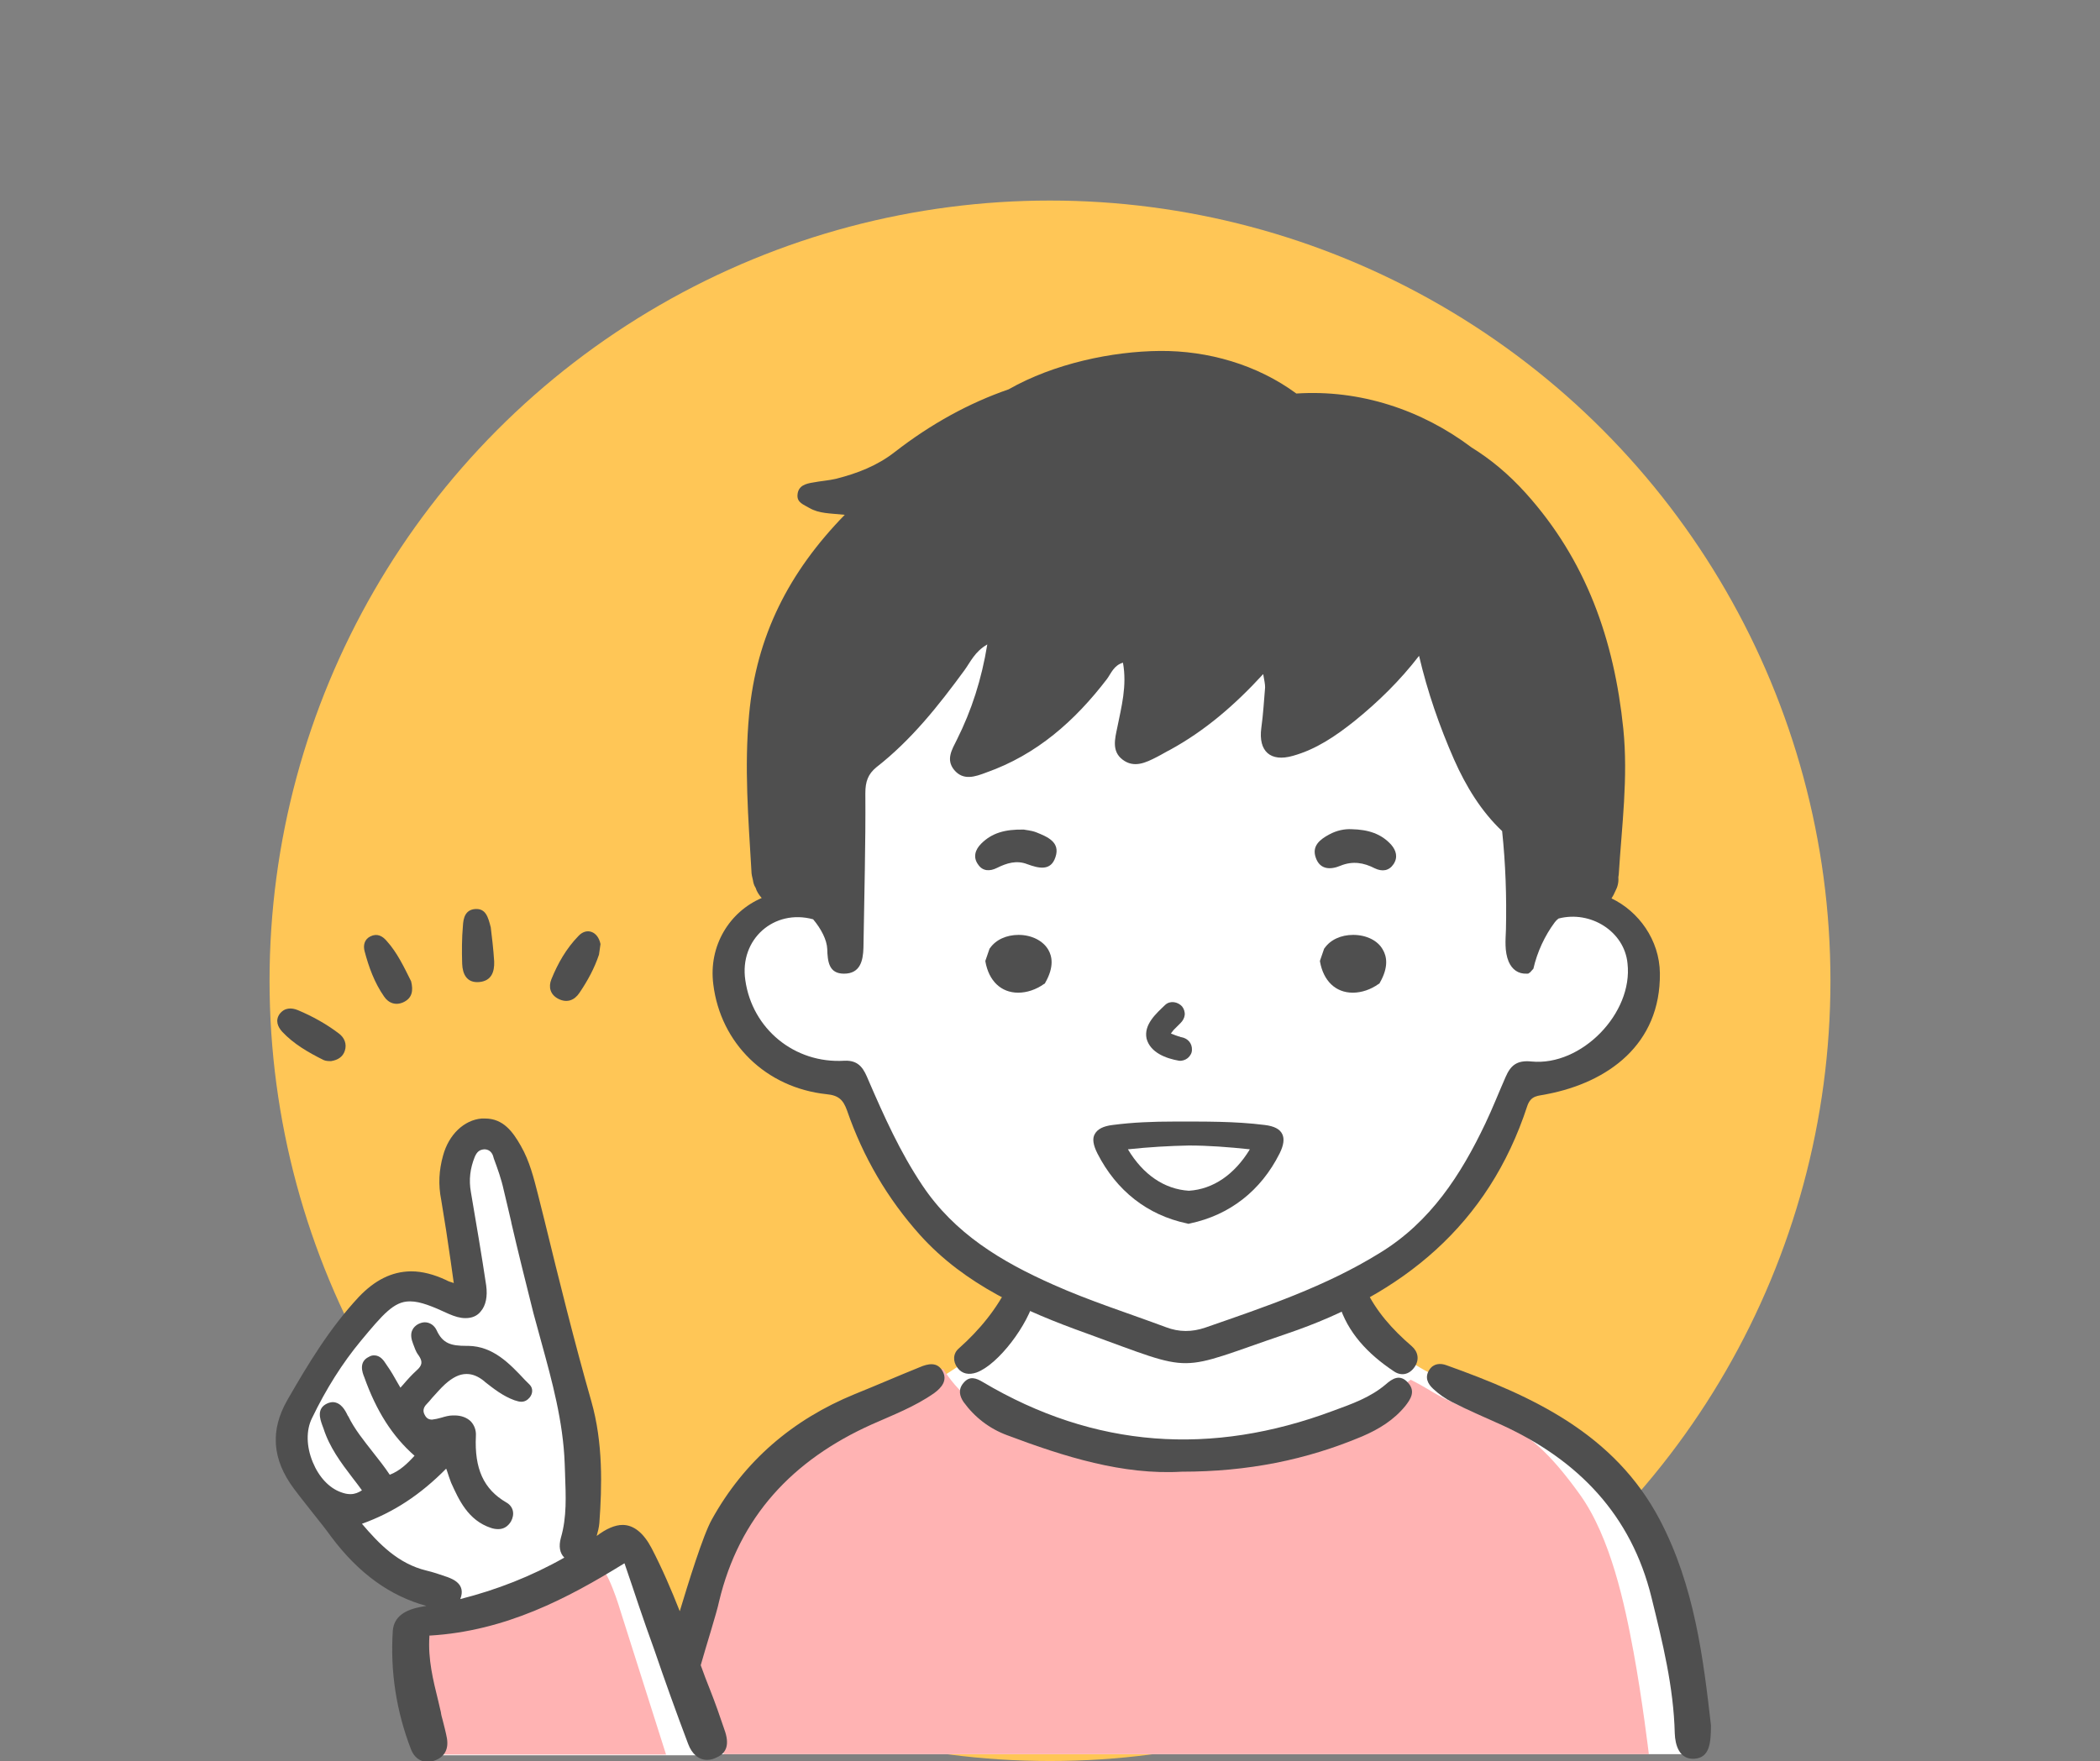 <svg width="335" height="281" viewBox="0 0 335 281" fill="none" xmlns="http://www.w3.org/2000/svg">
<rect x="0" y="0" width="335" height="281" fill="#808080" stroke="none"/>
<circle cx="167.5" cy="156.5" r="124.5" fill="#FFC656"/>
<g clip-path="url(#clip0_398_24401)">
<path d="M270.082 279.726C270.082 279.726 267.711 260.496 265.097 252.427C262.483 244.359 262.422 240.538 257.012 235.927C251.601 231.317 240.477 223.976 234.702 221.914C228.926 219.851 225.157 217.789 221.328 214.452C217.498 211.116 215.127 205.595 215.127 205.595C215.127 205.595 223.455 201.046 226.434 198.437C229.413 195.889 238.106 184.242 239.626 179.692C241.145 175.143 241.936 172.595 245.401 171.806C248.805 171.017 252.939 170.411 255.249 168.834C257.559 167.196 260.842 165.497 261.45 161.069C262.058 156.64 263.334 155.912 261.632 152.09C259.93 148.269 260.173 148.147 257.194 146.206C254.216 144.265 252.878 143.234 250.264 143.84C247.589 144.447 242.969 149.482 242.787 150.149C242.604 150.817 243.395 138.866 243.395 138.866L241.571 127.401L228.015 99.192C228.015 99.192 216.951 110.051 212.574 112.781C208.197 115.511 204.914 117.088 204.914 117.088L205.339 100.587C205.339 100.587 197.801 103.742 191.297 110.172C184.792 116.602 182.3 117.876 182.117 117.937C181.935 117.998 182.3 101.255 182.3 101.255C182.3 101.255 174.822 106.108 170.385 110.415C165.947 114.722 163.454 117.694 159.321 119.514C155.187 121.334 155.673 120.364 155.491 120.121C155.308 119.878 160.597 110.172 160.962 104.955C161.327 99.738 160.536 97.797 160.536 97.797L153.059 98.464L133.12 121.031L133.788 145.903C133.788 145.903 128.986 143.416 125.946 144.508C122.968 145.6 120.475 145.478 119.077 147.844C117.679 150.21 115.733 153.546 115.916 155.609C116.098 157.671 117.314 163.859 119.077 165.74C120.84 167.62 124.062 169.319 126.311 170.35C128.56 171.381 134.457 172.898 134.457 172.898C134.457 172.898 138.956 180.602 141.144 184.606C143.272 188.61 147.588 193.827 150.567 196.678C153.485 199.529 159.442 204.746 160.476 204.807C161.509 204.868 163.029 206.263 163.029 206.263C163.029 206.263 163.029 208.325 160.901 210.994C158.774 213.664 158.53 213.967 156.585 215.362C154.701 216.758 150.992 219.487 146.98 221.55C142.968 223.612 130.019 226.949 126.554 231.074C123.15 235.199 117.192 240.234 115.916 243.328C114.639 246.422 111.478 254.308 110.08 261.042C109.654 263.226 109.229 266.016 108.803 268.746L99.989 246.543L93.484 249.334C93.484 249.334 90.08 246.786 91.66 242.661C93.241 238.536 92.694 226.221 90.566 218.395C88.377 210.509 83.697 193.22 82.359 188.731C81.022 184.181 77.982 181.573 77.982 181.573C77.982 181.573 73.97 181.633 73.119 183.575C72.268 185.516 71.721 188.124 72.268 192.31C72.815 196.557 73.788 201.41 73.848 203.715C73.909 206.02 76.219 208.447 72.815 207.173C69.411 205.899 67.222 204.382 63.939 205.717C60.657 207.051 59.198 207.233 57.07 210.024C54.882 212.814 51.295 217.667 48.924 222.217C46.553 226.767 45.094 226.1 45.885 229.982C46.675 233.865 48.438 237.504 50.626 239.506C52.815 241.508 55.064 243.207 56.401 245.391C57.739 247.635 62.055 251.154 65.034 252.791C68.012 254.369 70.87 255.764 71.174 256.613C71.478 257.463 64.79 260.071 64.79 260.071L68.073 280.09H113.363L113.302 279.908H270.082V279.726Z" fill="white"/>
<path d="M66.006 260.254C65.946 260.375 64.973 262.255 64.973 262.255L68.195 279.969H106.25L98.955 256.978C98.955 256.978 96.888 249.88 95.247 249.637C93.606 249.395 93.241 249.577 90.019 251.579C86.858 253.581 81.63 255.825 76.584 257.645C71.538 259.344 66.006 260.254 66.006 260.254Z" fill="#FFB3B3"/>
<path d="M114.031 277.057C114.518 278.027 115.004 278.937 115.49 279.908H263.03C263.03 279.908 261.997 271.233 260.599 263.65C259.2 256.067 256.951 245.33 252.027 238.475C247.103 231.62 243.82 229.012 240.294 227.434C236.769 225.857 231.662 224.098 227.893 221.732C226.981 221.186 226.008 220.64 225.036 220.155C221.753 222.763 218.106 224.826 214.276 226.585C208.683 229.133 202.969 232.166 196.707 232.227C190.385 233.379 182.361 234.047 175.917 232.591C166.98 230.589 159.321 229.072 156.22 225.372C155.612 224.644 155.126 223.977 154.64 223.249C152.998 221.853 151.6 220.276 150.445 218.396C148.865 219.548 145.764 221.489 140.475 224.098C131.722 228.405 127.345 230.467 123.819 233.622C120.354 236.776 118.895 236.594 115.733 243.025C113.059 248.545 109.654 258.555 108.56 264.075C110.627 268.2 111.964 272.75 114.031 277.057Z" fill="#FFB3B3"/>
<path d="M264.793 242.539C257.559 228.769 244.489 222.763 230.75 217.849C229.778 217.485 228.683 217.546 228.015 218.577C227.224 219.79 227.771 220.822 228.623 221.61C229.534 222.46 230.568 223.188 231.662 223.734C234.276 225.068 237.012 226.221 239.686 227.434C251.784 233.015 260.234 241.751 263.456 254.914C265.219 262.073 266.982 269.17 267.164 276.571C267.225 278.452 267.894 280.818 270.325 280.636C272.696 280.454 272.939 278.209 272.939 275.297C271.723 264.681 270.325 253.095 264.793 242.539Z" fill="#4F4F4F"/>
<path d="M146.737 218.153C143.272 219.549 139.807 221.065 136.342 222.46C126.433 226.525 118.712 233.137 113.545 242.479C112.147 244.966 109.776 252.671 108.439 257.099C107.101 253.702 105.642 250.305 103.94 247.029C102.663 244.602 101.083 243.329 99.32 243.329C98.104 243.329 96.706 243.935 95.186 245.088C95.368 244.42 95.551 243.753 95.612 243.025C96.037 237.141 96.219 230.225 94.335 223.613C91.599 214.028 89.168 204.201 86.858 194.737L85.824 190.612C85.156 188.004 84.487 185.274 83.089 182.847C81.812 180.603 80.292 178.479 77.374 178.479H77.253C77.131 178.479 77.01 178.479 76.827 178.479C74.031 178.722 71.599 181.027 70.687 184.364C70.019 186.73 69.897 189.035 70.383 191.461C70.93 194.677 71.417 197.892 71.903 201.289C72.085 202.441 72.207 203.594 72.389 204.747L72.268 204.686C71.842 204.565 71.478 204.443 71.174 204.261C69.228 203.351 67.344 202.866 65.642 202.866H65.459C62.48 202.927 59.806 204.261 57.252 206.931C52.572 211.966 49.167 217.607 45.824 223.431C43.088 228.223 43.392 232.834 46.857 237.505C47.891 238.9 48.985 240.235 50.018 241.569C50.991 242.783 51.964 243.996 52.876 245.27C57.252 251.093 62.237 254.673 68.013 256.25C67.891 256.25 67.83 256.31 67.709 256.31C64.426 256.796 62.845 258.07 62.663 260.193C62.237 266.684 63.21 273.054 65.581 279.18C66.067 280.394 66.979 281.122 68.195 281.122C68.56 281.122 68.924 281.061 69.289 280.94C70.87 280.394 71.599 279.18 71.295 277.361C71.113 276.39 70.87 275.48 70.626 274.509C70.505 274.085 70.383 273.66 70.323 273.175C70.201 272.568 70.019 271.962 69.897 271.355C69.107 268.14 68.256 264.803 68.499 261.103V260.982H68.62C80.657 260.254 90.566 255.037 99.502 249.516L99.624 249.455C99.624 249.455 100.414 251.761 100.779 252.853C101.569 255.219 102.299 257.402 103.089 259.647L104.366 263.226C106.068 268.2 107.891 273.296 109.776 278.271C110.384 279.908 111.478 280.818 112.815 280.818C113.302 280.818 113.788 280.697 114.274 280.454C115.977 279.726 116.402 278.271 115.551 275.965L115.49 275.783C114.822 273.781 114.092 271.719 113.302 269.717C112.755 268.382 112.268 267.048 111.782 265.713C112.633 262.68 114.335 257.342 114.7 255.582C117.922 241.994 126.493 232.955 139.016 227.313C142.421 225.797 145.947 224.462 149.047 222.278C150.202 221.429 151.175 220.276 150.384 218.821C149.533 217.243 148.014 217.607 146.737 218.153ZM71.356 251.639L71.174 251.579C70.14 251.215 69.046 250.851 68.013 250.608C63.514 249.516 60.474 246.362 57.739 243.147C62.784 241.327 67.04 238.536 71.174 234.35L71.295 234.654C71.538 235.382 71.721 235.988 71.964 236.595C73.18 239.264 74.639 242.601 78.347 243.814C78.712 243.935 79.076 243.996 79.441 243.996H79.502C80.353 243.996 81.022 243.571 81.508 242.783C81.812 242.237 81.934 241.63 81.812 241.084C81.69 240.538 81.326 240.053 80.779 239.749C77.131 237.626 75.672 234.35 75.915 229.133C75.976 228.223 75.672 227.435 75.125 226.828C74.517 226.221 73.605 225.857 72.511 225.857H72.268C71.599 225.857 70.991 226.039 70.383 226.221C70.14 226.282 69.897 226.343 69.654 226.403C69.411 226.464 69.168 226.464 68.924 226.525C68.377 226.525 68.013 226.282 67.769 225.797C67.404 225.19 67.526 224.584 68.073 224.038C68.377 223.734 68.62 223.431 68.924 223.067C69.593 222.339 70.262 221.55 70.991 220.883C72.207 219.791 73.301 219.245 74.395 219.245H74.456C75.368 219.245 76.28 219.609 77.253 220.398L77.374 220.519C78.772 221.611 80.231 222.764 82.055 223.431C82.481 223.552 82.785 223.674 83.149 223.674C83.697 223.674 84.122 223.431 84.487 223.006C85.034 222.339 85.034 221.49 84.487 220.944C84.244 220.701 84.001 220.458 83.757 220.216C81.265 217.547 78.651 214.817 74.7 214.756H74.395C71.964 214.756 70.626 214.392 69.654 212.269C69.289 211.48 68.56 210.995 67.769 210.995C67.404 210.995 67.04 211.116 66.675 211.298C65.946 211.723 65.216 212.572 65.824 214.21L65.885 214.392C66.128 214.999 66.31 215.666 66.736 216.212C67.465 217.243 67.404 217.85 66.432 218.699C65.702 219.367 65.034 220.094 64.365 220.883C64.183 221.065 64.061 221.247 63.879 221.429L63.453 220.701C62.906 219.731 62.359 218.76 61.751 217.911L61.629 217.729C61.204 217.061 60.657 216.273 59.684 216.273C59.38 216.273 59.137 216.333 58.833 216.515C57.192 217.304 57.8 219.003 58.103 219.731C60.049 225.19 62.602 229.194 66.128 232.288C64.973 233.562 63.757 234.714 62.176 235.321C61.325 234.047 60.414 232.894 59.502 231.742C58.043 229.861 56.584 228.102 55.55 225.979L55.489 225.918C55.064 225.008 54.395 223.795 53.119 223.734C52.876 223.734 52.572 223.795 52.268 223.916C50.444 224.705 51.052 226.403 51.416 227.435C51.477 227.617 51.538 227.738 51.599 227.92C52.572 230.953 54.334 233.319 56.28 235.867C56.766 236.474 57.252 237.141 57.739 237.808C57.192 238.172 56.584 238.415 55.915 238.415H55.854C55.368 238.415 54.882 238.293 54.395 238.111C52.511 237.444 50.869 235.685 49.897 233.319C48.863 230.832 48.803 228.223 49.775 226.282C52.024 221.611 54.638 217.486 57.556 213.967C61.082 209.721 62.845 207.659 65.338 207.659H65.459C67.04 207.659 68.985 208.447 71.599 209.66C72.572 210.085 73.423 210.328 74.213 210.328H74.274C75.307 210.328 76.159 209.964 76.706 209.236C77.496 208.326 77.8 206.87 77.557 205.111C76.827 200.197 75.976 195.283 75.125 190.248C74.76 188.246 75.003 186.426 75.733 184.606C76.098 183.757 76.523 183.454 77.253 183.393C77.921 183.393 78.408 183.757 78.651 184.424L78.772 184.849C79.38 186.487 79.988 188.186 80.353 189.884C80.779 191.583 81.143 193.281 81.569 195.041V195.101C82.663 199.833 83.879 204.686 85.095 209.539C85.52 211.116 85.946 212.694 86.371 214.21C88.073 220.398 89.836 226.828 90.08 233.501C90.08 234.047 90.14 234.593 90.14 235.139V235.2C90.262 238.718 90.444 242.055 89.472 245.391C89.107 246.726 89.289 247.818 90.019 248.546C84.791 251.518 79.198 253.702 73.423 255.158C74.395 252.731 72.146 251.943 71.356 251.639Z" fill="#4F4F4F"/>
<path d="M221.084 220.883C218.592 223.006 215.613 224.037 212.634 225.129C193.303 232.348 174.64 231.135 156.767 220.519C155.734 219.912 154.701 219.488 153.728 220.64C152.816 221.671 153.059 222.763 153.728 223.734C155.491 226.16 157.862 227.98 160.658 229.012C169.838 232.469 179.139 235.381 188.5 234.835C199.078 234.835 208.379 232.955 217.315 229.194C219.99 228.041 222.361 226.585 224.185 224.341C225.036 223.249 225.826 222.035 224.671 220.701C223.334 219.124 222.057 220.033 221.084 220.883Z" fill="#4F4F4F"/>
<path d="M155.795 219.002C159.26 217.728 164.062 211.358 165.096 206.991C163.637 206.445 162.239 205.656 161.023 204.746C159.077 208.811 156.281 212.208 152.938 215.18C152.026 215.969 151.965 217.243 152.755 218.274C153.485 219.245 154.579 219.427 155.795 219.002Z" fill="#4F4F4F"/>
<path d="M217.802 205.596C216.525 206.627 215.127 207.476 213.607 208.083C214.944 212.572 218.166 216.03 222.361 218.82C223.516 219.609 224.793 219.366 225.644 218.153C226.495 216.94 226.191 215.666 225.218 214.817C222.118 212.147 219.504 209.235 217.802 205.596Z" fill="#4F4F4F"/>
<path d="M188.075 169.257C188.561 169.318 189.108 169.136 189.473 168.833C189.838 168.529 190.142 168.044 190.142 167.559C190.203 166.467 189.473 165.678 188.44 165.496C188.379 165.496 188.318 165.496 188.257 165.436C187.771 165.314 187.345 165.132 186.859 164.95L186.798 164.89C186.92 164.708 187.102 164.526 187.224 164.344C187.589 163.98 187.953 163.616 188.318 163.252C188.683 162.888 188.926 162.463 188.987 161.978C189.047 161.493 188.865 160.947 188.561 160.583C187.892 159.855 186.677 159.612 185.886 160.34C184.427 161.735 182.421 163.494 182.908 165.739C183.516 167.983 186.008 168.893 188.075 169.257Z" fill="#4F4F4F"/>
<path d="M215.856 149.178C213.911 149.178 212.209 149.966 211.297 151.301L211.236 151.362L210.568 153.303V153.424C211.115 156.518 213.06 158.399 215.796 158.399C217.194 158.399 218.653 157.913 219.929 157.003L220.051 156.943L220.112 156.821C221.571 154.273 221.206 152.575 220.598 151.544C219.808 150.088 217.984 149.178 215.856 149.178Z" fill="#4F4F4F"/>
<path d="M162.482 149.178C160.537 149.178 158.834 149.966 157.922 151.301L157.862 151.362L157.193 153.303V153.424C157.74 156.518 159.685 158.399 162.421 158.399C163.819 158.399 165.278 157.913 166.555 157.003L166.676 156.943L166.737 156.821C168.196 154.273 167.831 152.575 167.224 151.544C166.372 150.088 164.549 149.178 162.482 149.178Z" fill="#4F4F4F"/>
<path d="M165.278 132.799C164.488 132.496 163.515 132.435 163.333 132.374C160.293 132.314 158.226 132.92 156.524 134.619C155.552 135.589 155.187 136.803 156.038 137.955C156.767 139.047 157.922 139.047 159.017 138.501C160.597 137.713 162.178 137.227 163.88 137.895C165.704 138.562 167.649 139.047 168.379 136.742C169.169 134.376 167.102 133.527 165.278 132.799Z" fill="#4F4F4F"/>
<path d="M215.613 132.313C214.519 132.252 213.242 132.495 212.027 133.162C210.568 133.951 209.23 134.982 209.899 136.862C210.568 138.804 212.27 138.804 213.85 138.136C215.796 137.348 217.559 137.651 219.321 138.561C220.477 139.107 221.571 138.986 222.3 137.894C223.03 136.802 222.726 135.71 221.936 134.8C220.355 133.041 218.288 132.373 215.613 132.313Z" fill="#4F4F4F"/>
<path d="M201.753 179.51C196.95 178.903 192.087 178.964 187.224 178.964C184.002 178.964 180.719 179.085 177.497 179.51C175.977 179.692 175.066 180.177 174.64 180.965C174.214 181.693 174.397 182.725 175.066 184.059C178.105 190.004 183.029 193.887 189.351 195.221L189.595 195.282L189.838 195.221C196.16 193.887 201.145 190.004 204.124 184.059C204.792 182.725 204.914 181.693 204.549 180.965C204.184 180.177 203.273 179.692 201.753 179.51ZM189.655 190.004C185.765 189.762 182.36 187.456 179.929 183.392C183.394 183.028 186.555 182.846 189.655 182.785C192.756 182.785 195.917 183.028 199.382 183.392C196.95 187.396 193.546 189.762 189.655 190.004Z" fill="#4F4F4F"/>
<path d="M257.073 143.354C257.316 142.99 257.498 142.626 257.681 142.202C258.045 141.534 258.228 140.806 258.167 140.018V139.957C258.167 139.836 258.228 139.654 258.228 139.533C258.714 131.768 259.747 124.124 258.957 116.299C257.498 102.103 253.06 89.425 243.395 78.687C240.659 75.654 237.802 73.288 234.762 71.408C226.799 65.402 216.951 62.126 206.798 62.794C200.537 58.183 192.695 55.939 185.035 55.999C177.436 56.06 168.135 58.001 160.901 62.126C154.579 64.31 148.5 67.647 142.725 72.136C139.928 74.32 136.767 75.533 133.424 76.382C132.208 76.685 130.931 76.746 129.715 76.989C128.56 77.171 127.345 77.474 127.223 78.93C127.101 80.204 128.196 80.507 129.107 81.053C130.688 81.963 132.39 81.902 134.761 82.145C125.825 91.305 120.658 101.497 119.502 113.993C118.712 122.425 119.381 130.615 119.867 138.926C119.867 139.472 119.989 139.957 120.11 140.442C120.171 140.867 120.293 141.292 120.536 141.656C120.718 142.262 121.083 142.808 121.509 143.294C116.402 145.478 112.998 150.877 113.788 157.064C114.943 166.467 122.177 173.565 131.843 174.596C133.788 174.778 134.518 175.506 135.126 177.204C137.679 184.605 141.57 191.278 146.798 197.102C153.971 205.049 163.515 209.235 173.303 212.753C191.175 219.244 187.224 218.941 205.279 212.814C223.759 206.565 237.437 195.464 243.638 176.476C244.246 174.717 245.401 174.899 246.738 174.596C256.526 172.715 264.915 166.649 264.793 155.305C264.732 149.967 261.389 145.417 257.073 143.354ZM244.307 169.379C241.936 169.136 240.963 170.046 240.173 171.866C239.079 174.353 238.106 176.84 236.951 179.267C233.06 187.456 228.197 194.979 220.173 199.892C211.479 205.291 201.874 208.507 192.269 211.843C190.142 212.571 188.075 212.571 186.008 211.782C179.99 209.538 173.85 207.597 168.014 204.988C159.807 201.348 152.269 196.859 147.102 189.094C143.576 183.817 141.023 178.114 138.53 172.351C137.861 170.774 137.193 169.136 134.7 169.258C126.737 169.743 119.989 164.162 118.895 156.397C117.922 149.845 123.515 144.992 129.715 146.691C130.992 148.207 131.904 149.967 131.965 151.423C132.025 153.424 132.208 155.366 134.639 155.366C137.193 155.366 137.679 153.364 137.74 151.241C137.861 142.99 138.105 134.801 138.044 126.551C138.044 124.731 138.469 123.517 139.807 122.425C145.399 118.058 149.716 112.598 153.849 106.956C154.822 105.622 155.491 103.984 157.497 102.831C156.585 108.412 155.004 113.326 152.634 118.058C151.843 119.635 150.871 121.212 152.208 122.85C153.667 124.609 155.552 123.942 157.315 123.275C165.4 120.424 171.479 115.025 176.585 108.352C177.254 107.442 177.68 106.168 179.139 105.743C179.807 109.444 178.895 112.78 178.227 116.117C177.862 117.876 177.315 119.878 179.078 121.212C180.901 122.607 182.786 121.698 184.549 120.788C185.278 120.424 185.947 119.999 186.677 119.635C192.209 116.602 196.95 112.537 201.51 107.563C201.692 108.594 201.814 109.14 201.814 109.686C201.631 111.87 201.51 113.993 201.206 116.177C200.719 119.878 202.665 121.637 206.251 120.606C209.96 119.574 213.06 117.451 216.039 115.085C219.869 111.991 223.334 108.594 226.373 104.651C227.711 110.354 229.595 115.813 231.966 121.212C233.851 125.459 236.282 129.462 239.626 132.617C240.173 137.834 240.355 143.051 240.234 148.329C240.173 150.027 239.99 151.787 240.659 153.424C241.206 154.698 242.179 155.426 243.577 155.366C243.699 155.366 243.82 155.366 243.881 155.305C243.942 155.244 244.003 155.184 244.063 155.184C244.246 155.002 244.428 154.759 244.611 154.577C245.218 151.908 246.434 149.299 248.015 147.176C248.197 146.933 248.38 146.751 248.623 146.569C253.729 145.235 259.14 148.632 259.626 153.728C260.538 161.675 252.27 170.167 244.307 169.379Z" fill="#4F4F4F"/>
<path d="M54.031 164.89C52.024 163.374 49.836 162.161 47.526 161.19C46.492 160.765 45.398 160.765 44.608 161.797C43.878 162.828 44.304 163.859 45.033 164.648C46.857 166.589 49.167 167.924 51.599 169.137C51.964 169.319 52.511 169.319 52.815 169.319C53.97 169.137 54.699 168.591 55.003 167.681C55.368 166.589 54.942 165.558 54.031 164.89Z" fill="#4F4F4F"/>
<path d="M95.794 150.635C95.368 148.572 93.545 147.965 92.268 149.361C90.323 151.363 88.985 153.728 87.952 156.276C87.466 157.49 87.77 158.703 89.046 159.37C90.444 160.098 91.66 159.613 92.451 158.4C93.727 156.519 94.821 154.517 95.551 152.333C95.672 151.666 95.733 150.938 95.794 150.635Z" fill="#4F4F4F"/>
<path d="M61.69 150.15C61.022 149.361 60.17 148.876 59.076 149.422C58.103 149.907 57.921 150.878 58.164 151.788C58.833 154.336 59.745 156.823 61.265 159.007C61.994 160.099 63.21 160.523 64.487 159.856C65.763 159.189 65.946 158.036 65.581 156.58C64.487 154.396 63.392 152.031 61.69 150.15Z" fill="#4F4F4F"/>
<path d="M78.286 147.965C77.861 146.327 77.496 144.932 75.794 145.053C74.213 145.175 73.909 146.509 73.848 147.722C73.666 149.724 73.666 151.787 73.727 153.789C73.788 155.427 74.456 156.883 76.463 156.701C78.408 156.519 78.894 155.063 78.833 153.425C78.712 151.423 78.469 149.482 78.286 147.965Z" fill="#4F4F4F"/>
</g>
<defs>
<clipPath id="clip0_398_24401">
<rect width="229" height="225" fill="white" transform="translate(44 56)"/>
</clipPath>
</defs>
</svg>
